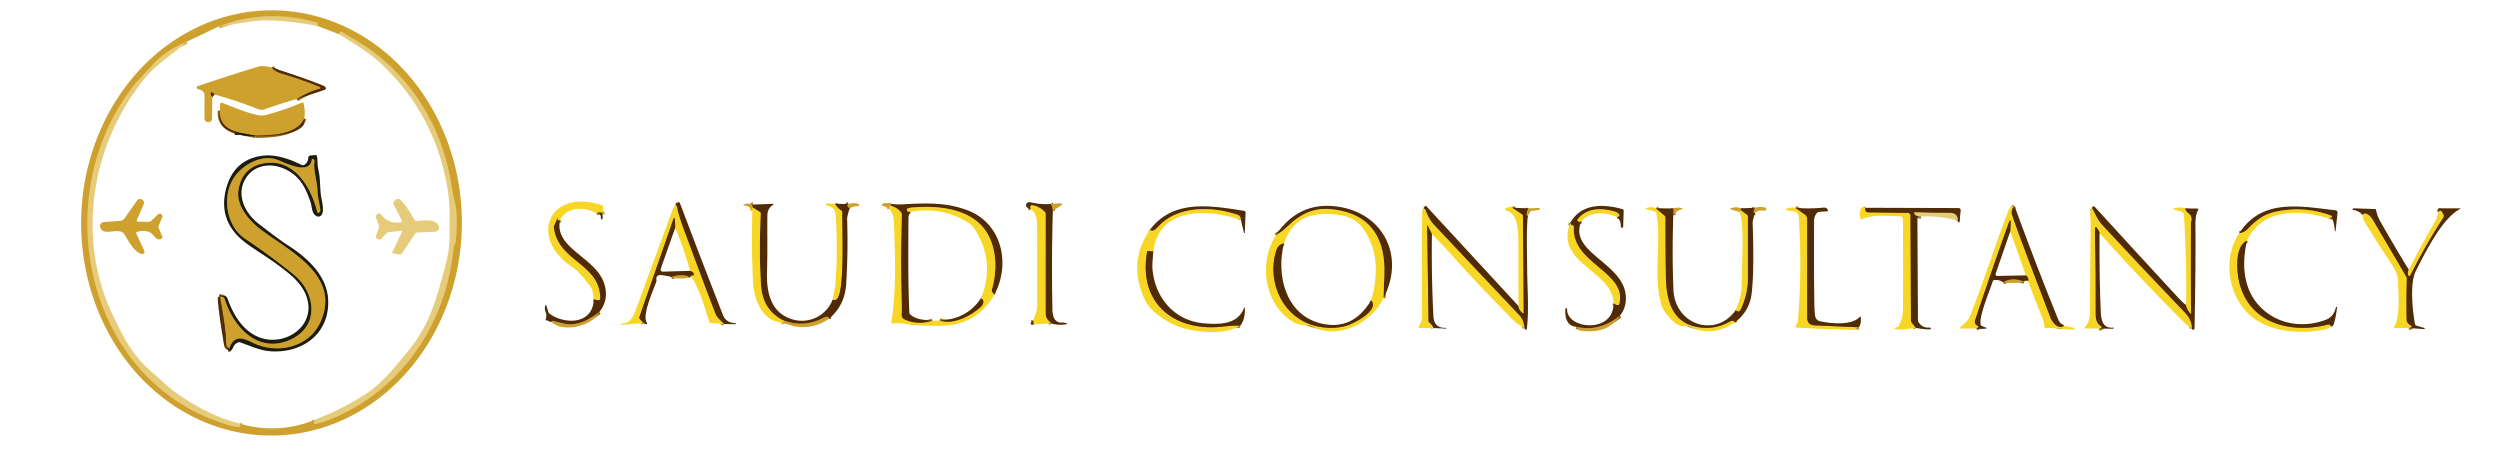 <?xml version="1.0" encoding="UTF-8" standalone="no"?>
<!DOCTYPE svg PUBLIC "-//W3C//DTD SVG 1.1//EN" "http://www.w3.org/Graphics/SVG/1.1/DTD/svg11.dtd">
<svg xmlns="http://www.w3.org/2000/svg" version="1.1" viewBox="0.00 0.00 1116.00 205.00">
<g stroke-width="2.00" fill="none" stroke-linecap="butt">
<path stroke="#a48016" vector-effect="non-scaling-stroke" d="
  M 268.92 95.72
  Q 268.75 94.32 266.27 95.17"
/>
<path stroke="#a48016" vector-effect="non-scaling-stroke" d="
  M 250.02 98.21
  Q 249.57 98.56 249.26 98.44
  Q 248.59 98.18 249.00 97.57
  Q 249.03 97.53 248.96 97.48
  Q 248.93 97.46 248.91 97.42
  Q 248.82 97.28 248.81 97.32
  Q 248.26 99.06 247.42 100.69
  A 1.52 1.51 54.6 0 0 247.27 101.60
  C 249.24 116.95 268.09 117.63 267.95 133.32
  Q 267.95 133.89 267.38 133.96
  Q 266.37 134.08 265.06 133.60"
/>
<path stroke="#90661a" vector-effect="non-scaling-stroke" d="
  M 267.53 139.26
  Q 259.64 145.42 253.33 144.69
  Q 251.93 144.53 246.72 143.24
  Q 246.40 143.16 246.25 143.46
  Q 246.19 143.58 246.19 143.72"
/>
<path stroke="#a48016" vector-effect="non-scaling-stroke" d="
  M 323.29 144.65
  Q 320.09 141.86 319.45 140.27
  Q 316.32 132.43 304.91 101.57
  Q 302.75 95.75 302.15 92.07
  Q 302.09 91.76 301.78 91.73
  Q 301.67 91.72 301.53 91.72"
/>
<path stroke="#a48016" vector-effect="non-scaling-stroke" d="
  M 308.35 123.44
  Q 307.99 122.99 309.17 122.98
  A 0.54 0.54 0.0 0 0 309.71 122.44
  Q 309.71 121.47 308.00 120.91"
/>
<path stroke="#a48016" vector-effect="non-scaling-stroke" d="
  M 301.40 101.70
  L 301.29 97.69
  A 0.31 0.31 0.0 0 0 300.68 97.60
  L 285.46 141.43
  Q 285.27 141.98 285.66 142.42
  L 287.33 144.26"
/>
<path stroke="#90661a" vector-effect="non-scaling-stroke" d="
  M 307.36 123.83
  Q 307.31 123.23 306.43 123.08
  Q 302.89 122.47 299.67 123.65"
/>
<path stroke="#90661a" vector-effect="non-scaling-stroke" d="
  M 469.02 91.05
  Q 469.84 92.03 469.99 94.12"
/>
<path stroke="#a48016" vector-effect="non-scaling-stroke" d="
  M 469.29 144.39
  C 467.68 142.83 466.75 142.02 466.75 139.60
  Q 466.74 117.54 466.76 95.46
  Q 466.76 94.96 466.41 94.60
  Q 464.03 92.16 460.73 91.62
  A 0.62 0.61 10.6 0 0 460.02 92.10
  Q 459.85 92.83 460.16 93.50"
/>
<path stroke="#a48016" vector-effect="non-scaling-stroke" d="
  M 461.50 144.73
  Q 461.14 144.07 461.22 142.98"
/>
<path stroke="#a48016" vector-effect="non-scaling-stroke" d="
  M 372.81 90.96
  Q 373.83 92.77 375.62 93.96
  A 0.92 0.91 17.6 0 1 376.03 94.74
  C 375.86 101.39 377.20 129.29 373.76 133.31
  Q 372.85 134.36 371.73 133.76"
/>
<path stroke="#90661a" vector-effect="non-scaling-stroke" d="
  M 370.09 142.28
  Q 370.18 141.39 368.91 141.43
  Q 368.36 141.45 367.66 141.83
  Q 359.08 146.49 349.62 143.03"
/>
<path stroke="#a48016" vector-effect="non-scaling-stroke" d="
  M 349.62 143.03
  Q 340.48 138.40 339.73 127.53
  Q 338.78 113.64 339.57 95.39
  A 0.93 0.91 -73.0 0 0 339.15 94.58
  L 336.26 92.76"
/>
<path stroke="#90661a" vector-effect="non-scaling-stroke" d="
  M 336.11 91.31
  Q 335.49 91.36 336.26 92.76"
/>
<path stroke="#e3bc2a" vector-effect="non-scaling-stroke" d="
  M 336.26 92.76
  Q 335.43 93.17 335.86 93.48"
/>
<path stroke="#90661a" vector-effect="non-scaling-stroke" d="
  M 379.26 93.02
  Q 378.37 92.57 378.22 91.76
  Q 378.14 91.31 378.75 91.10"
/>
<path stroke="#e3bc2a" vector-effect="non-scaling-stroke" d="
  M 349.62 143.03
  Q 349.84 143.16 349.93 143.29
  Q 350.18 143.63 349.76 143.70
  L 348.69 143.86"
/>
<path stroke="#90661a" vector-effect="non-scaling-stroke" d="
  M 397.84 91.02
  Q 397.60 91.39 397.96 91.98"
/>
<path stroke="#e3bc2a" vector-effect="non-scaling-stroke" d="
  M 397.96 91.98
  Q 397.53 91.93 397.17 92.19
  Q 396.89 92.39 396.93 92.74
  L 396.98 93.32"
/>
<path stroke="#a48016" vector-effect="non-scaling-stroke" d="
  M 419.42 143.07
  C 425.59 145.12 433.29 141.03 437.76 137.06
  C 438.92 136.02 439.74 133.92 437.86 133.22"
/>
<path stroke="#a48016" vector-effect="non-scaling-stroke" d="
  M 443.90 131.51
  Q 442.49 130.28 442.78 129.26
  C 445.18 120.90 445.02 110.92 440.39 103.61
  C 433.69 93.01 418.64 91.53 406.82 92.68
  Q 405.92 92.77 405.30 93.01
  A 0.77 0.77 0.0 0 0 405.52 94.49
  L 406.44 94.56"
/>
<path stroke="#a48016" vector-effect="non-scaling-stroke" d="
  M 416.30 143.21
  Q 409.54 145.34 403.66 142.56
  C 401.83 141.70 402.63 139.45 402.59 138.20
  Q 401.92 117.01 402.56 95.77
  A 1.51 1.50 -62.7 0 0 402.27 94.85
  Q 400.75 92.83 397.96 91.98"
/>
<path stroke="#a48016" vector-effect="non-scaling-stroke" d="
  M 553.93 98.16
  Q 553.79 96.39 552.69 95.99
  C 541.64 92.06 525.73 91.60 517.13 101.11
  Q 514.46 104.06 513.39 102.50"
/>
<path stroke="#a48016" vector-effect="non-scaling-stroke" d="
  M 514.82 112.29
  L 512.60 112.05
  Q 512.13 112.00 512.05 112.46
  C 507.92 136.29 525.26 148.66 547.14 145.64
  Q 550.17 145.22 553.62 145.40"
/>
<path stroke="#a48016" vector-effect="non-scaling-stroke" d="
  M 617.59 133.06
  Q 618.15 120.62 617.88 117.21
  Q 616.14 95.48 593.97 93.36
  C 586.34 92.63 580.22 95.73 574.83 101.02
  Q 572.33 103.47 569.48 105.03"
/>
<path stroke="#a48016" vector-effect="non-scaling-stroke" d="
  M 677.85 136.60
  Q 677.92 138.15 679.67 139.71
  Q 680.08 140.08 680.08 139.53
  L 679.83 96.46
  Q 679.83 95.98 679.43 95.72
  L 675.02 92.73"
/>
<path stroke="#90661a" vector-effect="non-scaling-stroke" d="
  M 682.21 93.01
  Q 680.92 96.18 681.99 96.35"
/>
<path stroke="#a48016" vector-effect="non-scaling-stroke" d="
  M 680.53 146.56
  Q 680.15 142.81 678.23 140.78
  Q 659.17 120.60 640.15 100.38
  C 638.20 98.32 637.25 96.15 636.27 93.61
  Q 636.15 93.29 635.81 93.24
  Q 635.67 93.22 635.51 93.21"
/>
<path stroke="#a48016" vector-effect="non-scaling-stroke" d="
  M 639.21 104.52
  L 637.41 100.95
  Q 637.09 100.32 637.10 101.02
  L 637.69 143.10
  A 1.20 1.16 -71.1 0 0 638.10 143.98
  Q 639.48 145.15 639.94 146.43"
/>
<path stroke="#a48016" vector-effect="non-scaling-stroke" d="
  M 721.84 96.91
  Q 723.71 96.38 722.19 95.11
  Q 721.67 94.68 720.85 94.45
  C 714.59 92.67 708.34 92.86 704.37 97.81
  A 0.73 0.73 0.0 0 0 705.15 98.97
  L 705.92 98.74"
/>
<path stroke="#90661a" vector-effect="non-scaling-stroke" d="
  M 723.13 140.91
  Q 713.95 148.31 703.62 145.87"
/>
<path stroke="#a48016" vector-effect="non-scaling-stroke" d="
  M 720.29 135.37
  Q 722.57 136.89 722.89 135.50
  C 726.25 121.29 701.20 117.51 702.58 101.21
  Q 702.62 100.75 702.16 100.70
  Q 701.24 100.60 700.95 99.54"
/>
<path stroke="#a48016" vector-effect="non-scaling-stroke" d="
  M 899.33 92.13
  Q 897.35 93.59 898.39 96.55
  Q 902.92 109.48 915.30 141.68
  C 916.21 144.05 918.84 147.23 921.40 145.43"
/>
<path stroke="#a48016" vector-effect="non-scaling-stroke" d="
  M 905.29 125.46
  Q 905.81 124.06 904.34 122.94"
/>
<path stroke="#a48016" vector-effect="non-scaling-stroke" d="
  M 897.39 103.25
  L 897.59 98.80
  A 0.30 0.30 0.0 0 0 897.01 98.68
  Q 889.05 120.79 881.70 142.99
  Q 881.18 144.56 882.96 145.54
  Q 883.50 145.83 882.99 146.17
  L 882.23 146.66"
/>
<path stroke="#90661a" vector-effect="non-scaling-stroke" d="
  M 903.56 125.76
  Q 898.24 123.57 894.20 126.01"
/>
<path stroke="#a48016" vector-effect="non-scaling-stroke" d="
  M 975.89 136.18
  Q 976.23 138.18 977.74 139.85
  Q 978.09 140.24 978.08 139.72
  Q 977.91 119.83 978.03 99.94
  C 978.04 98.98 978.58 97.69 978.00 96.46
  C 977.39 95.18 975.74 95.00 975.46 93.04"
/>
<path stroke="#a48016" vector-effect="non-scaling-stroke" d="
  M 978.39 146.66
  Q 978.44 142.86 975.48 139.77
  Q 956.69 120.18 938.25 100.27
  C 936.21 98.08 935.41 95.57 933.92 92.97"
/>
<path stroke="#a48016" vector-effect="non-scaling-stroke" d="
  M 937.23 104.11
  Q 937.23 103.14 935.84 101.52
  Q 935.40 101.01 935.31 101.68
  Q 935.13 102.98 935.19 104.81
  Q 935.61 119.38 935.54 140.57
  Q 935.53 144.25 938.02 145.69
  Q 938.51 145.98 938.05 146.32
  Q 937.71 146.58 936.98 146.66"
/>
<path stroke="#a48016" vector-effect="non-scaling-stroke" d="
  M 1039.89 97.66
  Q 1040.11 97.10 1040.51 97.14
  A 0.43 0.42 -31.5 0 0 1040.71 96.32
  Q 1031.06 92.67 1020.98 93.71
  C 1012.83 94.55 1008.82 96.52 1003.64 102.01
  Q 1001.85 103.91 999.63 104.11"
/>
<path stroke="#a48016" vector-effect="non-scaling-stroke" d="
  M 1003.09 107.45
  C 997.63 109.69 998.43 120.74 999.49 125.49
  C 1003.68 144.18 1022.23 149.20 1039.08 144.91
  Q 1039.59 144.77 1039.94 144.93
  Q 1040.48 145.18 1040.51 145.70"
/>
<path stroke="#a48016" vector-effect="non-scaling-stroke" d="
  M 832.94 92.75
  Q 832.26 93.58 832.93 94.32
  Q 833.35 94.78 833.96 94.79
  L 851.69 95.03
  A 1.17 1.17 0.0 0 1 852.85 96.19
  L 853.06 143.09
  A 1.45 1.40 -65.4 0 0 853.36 143.94
  L 855.28 146.39"
/>
<path stroke="#9c7b40" vector-effect="non-scaling-stroke" d="
  M 873.82 98.44
  C 874.21 96.12 872.49 95.00 870.29 95.02
  Q 862.69 95.08 854.94 94.78
  Q 854.32 94.76 854.57 95.33
  Q 855.17 96.67 857.54 96.64"
/>
<path stroke="#a48016" vector-effect="non-scaling-stroke" d="
  M 739.21 92.99
  L 743.13 96.29
  A 1.05 1.03 -70.4 0 1 743.50 97.09
  Q 743.45 110.27 743.66 123.43
  C 743.84 135.48 747.25 145.98 761.33 146.34
  Q 767.03 146.48 772.20 143.54
  Q 772.84 143.18 773.34 143.19
  Q 774.35 143.21 774.42 143.94"
/>
<path stroke="#a48016" vector-effect="non-scaling-stroke" d="
  M 774.80 138.51
  Q 775.59 139.02 776.15 138.97
  Q 776.64 138.93 777.02 138.13
  Q 780.22 131.46 780.24 123.99
  Q 780.28 110.36 780.24 96.66
  Q 780.23 96.17 779.83 95.88
  L 777.23 93.97"
/>
<path stroke="#90661a" vector-effect="non-scaling-stroke" d="
  M 777.26 93.00
  L 777.23 93.97"
/>
<path stroke="#e3bc2a" vector-effect="non-scaling-stroke" d="
  M 777.23 93.97
  L 776.48 94.61"
/>
<path stroke="#90661a" vector-effect="non-scaling-stroke" d="
  M 783.45 95.03
  Q 782.17 95.32 783.26 92.75"
/>
<path stroke="#90661a" vector-effect="non-scaling-stroke" d="
  M 746.96 96.07
  L 746.95 93.05"
/>
<path stroke="#a48016" vector-effect="non-scaling-stroke" d="
  M 801.52 92.79
  L 805.73 95.78
  A 2.41 2.41 0.0 0 1 806.75 97.75
  L 806.75 141.78
  Q 806.75 145.09 810.06 145.23
  L 829.80 146.10"
/>
<path stroke="#a48016" vector-effect="non-scaling-stroke" d="
  M 1075.27 120.37
  Q 1074.51 122.04 1075.18 122.98
  Q 1075.58 123.54 1075.89 122.92
  Q 1082.62 109.54 1090.73 96.95
  Q 1091.02 96.50 1090.80 96.00
  Q 1089.46 92.93 1088.61 94.66"
/>
<path stroke="#a48016" vector-effect="non-scaling-stroke" d="
  M 1075.22 146.44
  L 1076.26 146.09
  A 0.36 0.36 0.0 0 0 1076.31 145.43
  C 1075.15 144.84 1074.26 143.98 1074.23 142.56
  Q 1074.05 133.57 1074.33 124.45
  A 1.85 1.81 31.3 0 0 1074.09 123.51
  Q 1066.72 110.93 1059.32 98.35
  Q 1058.48 96.91 1057.60 96.21
  Q 1055.66 94.64 1054.65 95.93"
/>
<path stroke="#dab754" vector-effect="non-scaling-stroke" d="
  M 83.33 18.64
  Q 73.79 22.61 68.30 28.80
  C 65.36 32.11 62.00 35.30 59.86 38.02
  C 20.31 88.07 38.18 172.61 103.93 190.25
  Q 108.23 191.41 107.00 189.08"
/>
<path stroke="#dab754" vector-effect="non-scaling-stroke" d="
  M 140.30 187.47
  L 140.29 188.78
  Q 140.29 189.39 140.89 189.26
  Q 144.50 188.46 148.53 186.76
  C 180.12 173.44 199.48 143.59 202.54 109.99
  Q 202.59 109.52 202.90 109.15
  Q 203.33 108.64 203.39 108.07
  Q 204.12 101.62 203.73 94.48
  C 203.55 91.30 202.31 88.09 201.85 84.71
  C 198.45 60.19 186.52 38.21 166.83 23.31
  C 162.65 20.15 157.34 17.23 152.54 14.26
  Q 152.11 13.99 151.75 14.37
  Q 151.43 14.71 151.27 15.22"
/>
<path stroke="#dab754" vector-effect="non-scaling-stroke" d="
  M 141.72 11.58
  L 141.79 10.69
  Q 141.83 10.18 141.34 10.05
  Q 118.62 3.70 97.70 11.80"
/>
<path stroke="#90661a" vector-effect="non-scaling-stroke" d="
  M 121.30 30.12
  Q 122.59 31.91 126.07 32.92
  Q 134.55 35.40 142.75 38.76
  A 0.47 0.46 48.4 0 1 142.70 39.64
  Q 137.37 41.15 132.45 44.25"
/>
<path stroke="#90661a" vector-effect="non-scaling-stroke" d="
  M 95.75 42.21
  Q 95.28 41.44 94.54 41.29
  Q 93.98 41.18 94.06 41.74
  Q 94.18 42.62 94.76 43.33"
/>
<path stroke="#90661a" vector-effect="non-scaling-stroke" d="
  M 135.84 52.91
  C 132.83 60.09 120.82 60.58 113.94 60.54"
/>
<path stroke="#755f1d" vector-effect="non-scaling-stroke" d="
  M 113.94 60.54
  L 106.67 59.19"
/>
<path stroke="#90661a" vector-effect="non-scaling-stroke" d="
  M 106.67 59.19
  Q 97.54 56.89 98.19 49.41"
/>
<path stroke="#372408" vector-effect="non-scaling-stroke" d="
  M 114.01 60.70
  Q 113.97 60.62 113.94 60.54"
/>
<path stroke="#372408" vector-effect="non-scaling-stroke" d="
  M 106.67 59.19
  L 104.77 59.28"
/>
<path stroke="#372408" vector-effect="non-scaling-stroke" d="
  M 101.76 156.07
  L 102.22 155.98
  Q 102.50 155.93 102.52 155.64
  Q 102.53 155.46 102.40 155.38"
/>
<path stroke="#755f1d" vector-effect="non-scaling-stroke" d="
  M 102.40 155.38
  C 104.37 149.88 107.89 150.51 112.43 152.81
  C 123.44 158.39 137.95 155.25 143.12 143.64
  C 152.23 123.16 129.68 112.35 116.91 102.84
  C 111.36 98.71 105.17 91.81 106.50 84.55
  Q 108.28 74.84 117.32 73.01
  C 131.11 70.23 138.91 83.52 141.60 94.63
  A 0.50 0.49 71.3 0 0 142.28 94.97
  Q 143.11 94.62 142.96 93.49
  C 142.57 90.51 141.80 87.85 141.70 84.80
  C 141.57 80.99 139.77 75.58 140.37 72.16
  Q 140.44 71.74 140.32 71.50
  Q 140.16 71.16 139.80 71.02
  Q 139.27 70.79 139.17 71.37
  C 138.05 78.28 127.62 72.78 123.90 71.37
  C 117.09 68.79 108.95 73.21 105.02 78.45
  C 98.84 86.68 100.62 100.71 109.42 106.59
  Q 120.51 114.00 130.89 122.37
  C 141.18 130.68 142.94 146.15 128.88 151.94
  C 114.74 157.77 103.98 145.61 100.31 133.45
  Q 99.96 132.29 98.18 132.52"
/>
<path stroke="#372408" vector-effect="non-scaling-stroke" d="
  M 98.18 132.52
  Q 98.46 132.42 98.74 132.32"
/>
<path stroke="#90661a" vector-effect="non-scaling-stroke" d="
  M 102.40 155.38
  Q 100.85 155.43 100.90 152.71
  Q 100.98 147.54 98.18 132.52"
/>
<path stroke="#a48016" vector-effect="non-scaling-stroke" d="
  M 573.17 108.68
  Q 570.57 109.01 569.62 112.17
  C 565.27 126.64 573.29 142.79 588.49 145.78
  Q 595.18 147.09 601.00 145.43
  C 603.99 144.58 616.03 138.61 612.07 134.05"
/>
</g>
<path fill="#cea12e" d="
  M 120.537 194.428
  A 94.91 84.98 90.4 0 1 36.222 98.927
  A 94.91 84.98 90.4 0 1 121.863 4.612
  A 94.91 84.98 90.4 0 1 206.178 100.113
  A 94.91 84.98 90.4 0 1 120.537 194.428
  Z
  M 97.70 11.80
  L 83.33 18.64
  Q 73.79 22.61 68.30 28.80
  C 65.36 32.11 62.00 35.30 59.86 38.02
  C 20.31 88.07 38.18 172.61 103.93 190.25
  Q 108.23 191.41 107.00 189.08
  C 118.41 192.50 130.02 191.69 140.30 187.47
  L 140.29 188.78
  Q 140.29 189.39 140.89 189.26
  Q 144.50 188.46 148.53 186.76
  C 180.12 173.44 199.48 143.59 202.54 109.99
  Q 202.59 109.52 202.90 109.15
  Q 203.33 108.64 203.39 108.07
  Q 204.12 101.62 203.73 94.48
  C 203.55 91.30 202.31 88.09 201.85 84.71
  C 198.45 60.19 186.52 38.21 166.83 23.31
  C 162.65 20.15 157.34 17.23 152.54 14.26
  Q 152.11 13.99 151.75 14.37
  Q 151.43 14.71 151.27 15.22
  L 141.72 11.58
  L 141.79 10.69
  Q 141.83 10.18 141.34 10.05
  Q 118.62 3.70 97.70 11.80
  Z"
/>
<path fill="#e6cc7a" d="
  M 141.72 11.58
  C 131.93 9.76 120.16 8.32 112.06 9.58
  Q 104.86 10.71 97.70 11.80
  Q 118.62 3.70 141.34 10.05
  Q 141.83 10.18 141.79 10.69
  L 141.72 11.58
  Z"
/>
<path fill="#e6cc7a" d="
  M 140.30 187.47
  Q 153.49 182.36 163.94 175.43
  C 170.90 170.81 177.33 162.68 182.73 156.01
  C 191.83 144.76 194.86 133.51 198.76 118.76
  Q 200.64 111.62 200.63 107.07
  C 200.60 99.81 201.05 92.60 200.02 85.74
  Q 194.86 51.41 169.69 28.01
  C 164.49 23.17 157.52 19.22 151.27 15.22
  Q 151.43 14.71 151.75 14.37
  Q 152.11 13.99 152.54 14.26
  C 157.34 17.23 162.65 20.15 166.83 23.31
  C 186.52 38.21 198.45 60.19 201.85 84.71
  C 202.31 88.09 203.55 91.30 203.73 94.48
  Q 204.12 101.62 203.39 108.07
  Q 203.33 108.64 202.90 109.15
  Q 202.59 109.52 202.54 109.99
  C 199.48 143.59 180.12 173.44 148.53 186.76
  Q 144.50 188.46 140.89 189.26
  Q 140.29 189.39 140.29 188.78
  L 140.30 187.47
  Z"
/>
<path fill="#e6cc7a" d="
  M 83.33 18.64
  C 77.65 23.84 70.02 28.49 65.35 34.10
  C 40.51 63.95 33.50 107.04 51.11 142.28
  C 54.17 148.40 56.52 153.61 61.33 159.53
  C 65.02 164.07 69.79 167.79 74.21 171.81
  C 81.97 178.87 96.34 186.65 107.00 189.08
  Q 108.23 191.41 103.93 190.25
  C 38.18 172.61 20.31 88.07 59.86 38.02
  C 62.00 35.30 65.36 32.11 68.30 28.80
  Q 73.79 22.61 83.33 18.64
  Z"
/>
<path fill="#cea12e" d="
  M 121.30 30.12
  Q 122.59 31.91 126.07 32.92
  Q 134.55 35.40 142.75 38.76
  A 0.47 0.46 48.4 0 1 142.70 39.64
  Q 137.37 41.15 132.45 44.25
  Q 125.23 46.20 118.07 48.83
  C 117.28 49.12 116.21 49.11 115.35 48.76
  Q 105.76 44.92 95.75 42.21
  Q 95.28 41.44 94.54 41.29
  Q 93.98 41.18 94.06 41.74
  Q 94.18 42.62 94.76 43.33
  Q 94.74 48.11 94.66 53.00
  Q 94.64 54.18 93.39 54.50
  A 1.68 1.67 -7.4 0 1 91.29 52.89
  Q 91.25 47.97 91.32 42.99
  Q 91.36 40.29 88.40 39.83
  A 0.71 0.71 0.0 0 1 88.28 38.45
  Q 101.44 33.98 115.28 29.75
  Q 117.28 29.14 121.30 30.12
  Z"
/>
<path fill="#512a06" d="
  M 121.30 30.12
  Q 133.11 34.00 144.19 38.18
  Q 144.99 38.48 145.34 38.97
  A 0.73 0.72 63.0 0 1 144.98 40.08
  L 132.45 44.25
  Q 137.37 41.15 142.70 39.64
  A 0.47 0.46 48.4 0 0 142.75 38.76
  Q 134.55 35.40 126.07 32.92
  Q 122.59 31.91 121.30 30.12
  Z"
/>
<path fill="#512a06" d="
  M 95.75 42.21
  Q 95.08 42.43 94.76 43.33
  Q 94.18 42.62 94.06 41.74
  Q 93.98 41.18 94.54 41.29
  Q 95.28 41.44 95.75 42.21
  Z"
/>
<path fill="#cea12e" d="
  M 135.84 52.91
  C 132.83 60.09 120.82 60.58 113.94 60.54
  L 106.67 59.19
  Q 97.54 56.89 98.19 49.41
  L 98.25 46.70
  Q 98.28 45.56 99.34 45.96
  C 103.28 47.45 114.59 52.40 118.18 51.47
  Q 126.73 49.27 134.85 45.78
  Q 135.37 45.56 135.51 46.11
  Q 136.41 49.62 135.84 52.91
  Z"
/>
<path fill="#512a06" d="
  M 98.19 49.41
  Q 97.54 56.89 106.67 59.19
  L 104.77 59.28
  Q 96.49 57.09 98.19 49.41
  Z"
/>
<path fill="#512a06" d="
  M 135.84 52.91
  C 138.04 60.52 117.69 61.13 114.01 60.70
  Q 113.97 60.62 113.94 60.54
  C 120.82 60.58 132.83 60.09 135.84 52.91
  Z"
/>
<path fill="#1c1d0b" fill-opacity="0.996" d="
  M 104.77 59.28
  L 106.67 59.19
  L 113.94 60.54
  Q 113.97 60.62 114.01 60.70
  Q 109.19 61.13 104.77 59.28
  Z"
/>
<path fill="#1c1d0b" fill-opacity="0.996" d="
  M 101.76 156.07
  L 102.22 155.98
  Q 102.50 155.93 102.52 155.64
  Q 102.53 155.46 102.40 155.38
  C 104.37 149.88 107.89 150.51 112.43 152.81
  C 123.44 158.39 137.95 155.25 143.12 143.64
  C 152.23 123.16 129.68 112.35 116.91 102.84
  C 111.36 98.71 105.17 91.81 106.50 84.55
  Q 108.28 74.84 117.32 73.01
  C 131.11 70.23 138.91 83.52 141.60 94.63
  A 0.50 0.49 71.3 0 0 142.28 94.97
  Q 143.11 94.62 142.96 93.49
  C 142.57 90.51 141.80 87.85 141.70 84.80
  C 141.57 80.99 139.77 75.58 140.37 72.16
  Q 140.44 71.74 140.32 71.50
  Q 140.16 71.16 139.80 71.02
  Q 139.27 70.79 139.17 71.37
  C 138.05 78.28 127.62 72.78 123.90 71.37
  C 117.09 68.79 108.95 73.21 105.02 78.45
  C 98.84 86.68 100.62 100.71 109.42 106.59
  Q 120.51 114.00 130.89 122.37
  C 141.18 130.68 142.94 146.15 128.88 151.94
  C 114.74 157.77 103.98 145.61 100.31 133.45
  Q 99.96 132.29 98.18 132.52
  Q 98.46 132.42 98.74 132.32
  Q 101.00 131.74 101.54 133.24
  C 104.07 140.32 108.06 147.14 114.89 150.23
  C 126.11 155.31 140.97 146.38 137.07 133.05
  C 133.86 122.09 117.87 114.82 109.18 108.01
  Q 96.83 98.33 101.18 83.43
  Q 104.58 71.76 116.01 69.68
  C 122.38 68.51 129.01 70.81 134.79 73.73
  A 1.00 0.99 -47.6 0 0 135.75 73.68
  Q 137.53 72.57 137.64 70.31
  A 0.96 0.95 -1.1 0 1 138.52 69.41
  L 140.72 69.22
  Q 141.42 69.16 141.54 69.86
  C 141.86 71.84 141.62 73.60 142.09 75.54
  C 143.19 80.11 142.63 84.41 143.58 88.99
  C 143.93 90.69 144.77 94.83 143.34 96.19
  Q 142.19 97.27 140.67 96.06
  C 139.14 94.83 139.22 91.95 138.69 90.42
  C 136.42 83.81 134.08 78.79 127.51 75.61
  C 120.95 72.43 113.32 73.46 109.50 79.95
  C 105.40 86.90 109.28 95.10 115.40 99.85
  Q 125.05 107.34 128.19 109.31
  C 137.11 114.93 146.19 123.06 146.51 134.28
  C 146.94 149.54 134.27 158.08 120.03 156.75
  C 115.93 156.37 111.36 154.26 107.21 152.83
  Q 106.76 152.68 106.32 152.85
  Q 104.61 153.51 104.01 155.26
  A 1.47 1.43 -6.6 0 1 103.36 156.06
  Q 102.56 156.53 101.76 156.07
  Z"
/>
<path fill="#cea12e" d="
  M 102.40 155.38
  Q 100.85 155.43 100.90 152.71
  Q 100.98 147.54 98.18 132.52
  Q 99.96 132.29 100.31 133.45
  C 103.98 145.61 114.74 157.77 128.88 151.94
  C 142.94 146.15 141.18 130.68 130.89 122.37
  Q 120.51 114.00 109.42 106.59
  C 100.62 100.71 98.84 86.68 105.02 78.45
  C 108.95 73.21 117.09 68.79 123.90 71.37
  C 127.62 72.78 138.05 78.28 139.17 71.37
  Q 139.27 70.79 139.80 71.02
  Q 140.16 71.16 140.32 71.50
  Q 140.44 71.74 140.37 72.16
  C 139.77 75.58 141.57 80.99 141.70 84.80
  C 141.80 87.85 142.57 90.51 142.96 93.49
  Q 143.11 94.62 142.28 94.97
  A 0.50 0.49 71.3 0 1 141.60 94.63
  C 138.91 83.52 131.11 70.23 117.32 73.01
  Q 108.28 74.84 106.50 84.55
  C 105.17 91.81 111.36 98.71 116.91 102.84
  C 129.68 112.35 152.23 123.16 143.12 143.64
  C 137.95 155.25 123.44 158.39 112.43 152.81
  C 107.89 150.51 104.37 149.88 102.40 155.38
  Z"
/>
<path fill="#e6cc7a" d="
  M 179.35 103.02
  L 173.22 103.66
  A 0.93 0.93 0.0 0 0 172.66 103.94
  L 170.31 106.48
  A 1.43 1.43 0.0 0 1 167.92 105.02
  L 169.15 101.66
  A 1.25 1.23 46.3 0 0 169.16 100.81
  L 167.90 97.09
  A 1.34 1.34 0.0 0 1 170.25 95.86
  Q 173.52 100.27 179.19 99.12
  Q 179.67 99.03 179.45 98.59
  L 175.79 91.38
  A 1.48 1.48 0.0 0 1 175.94 89.81
  Q 177.41 87.93 179.14 89.59
  Q 181.30 91.67 185.10 98.24
  A 0.85 0.83 72.3 0 0 185.89 98.66
  C 189.02 98.45 194.33 97.41 195.86 100.86
  A 1.85 1.85 0.0 0 1 194.25 103.45
  L 186.07 103.81
  A 0.84 0.82 15.2 0 0 185.42 104.17
  L 179.41 113.15
  A 0.96 0.95 -68.4 0 1 178.48 113.56
  L 175.77 113.20
  Q 174.86 113.07 175.26 112.24
  L 179.55 103.29
  Q 179.69 102.99 179.35 103.02
  Z"
/>
<path fill="#cea12e" d="
  M 60.83 104.23
  L 64.43 111.99
  A 1.00 0.99 83.5 0 1 63.33 113.38
  C 59.98 112.70 57.29 107.47 55.61 104.72
  C 53.22 100.83 46.02 106.06 44.72 101.34
  A 1.74 1.74 0.0 0 1 46.27 99.14
  L 53.58 98.59
  A 2.77 2.76 -74.6 0 0 55.63 97.42
  L 61.14 89.56
  A 1.72 1.71 -15.8 0 1 64.12 91.22
  L 61.09 98.22
  A 0.55 0.55 0.0 0 0 61.59 98.99
  L 66.57 99.00
  Q 67.06 99.01 67.41 98.67
  L 70.49 95.73
  A 1.20 1.19 79.9 0 1 72.41 97.07
  L 70.77 100.88
  A 0.86 0.82 -45.6 0 0 70.76 101.55
  L 72.44 105.61
  A 0.73 0.73 0.0 0 1 72.12 106.52
  C 70.88 107.22 69.84 106.77 68.98 105.63
  Q 66.24 102.00 61.15 103.53
  Q 60.59 103.70 60.83 104.23
  Z"
/>
<path fill="#f7d626" d="
  M 268.92 95.72
  Q 268.75 94.32 266.27 95.17
  C 260.79 92.21 253.07 92.15 250.02 98.21
  Q 249.57 98.56 249.26 98.44
  Q 248.59 98.18 249.00 97.57
  Q 249.03 97.53 248.96 97.48
  Q 248.93 97.46 248.91 97.42
  Q 248.82 97.28 248.81 97.32
  Q 248.26 99.06 247.42 100.69
  A 1.52 1.51 54.6 0 0 247.27 101.60
  C 249.24 116.95 268.09 117.63 267.95 133.32
  Q 267.95 133.89 267.38 133.96
  Q 266.37 134.08 265.06 133.60
  C 264.78 131.40 264.71 129.34 263.27 127.46
  Q 258.39 121.10 255.67 119.33
  C 235.64 106.27 245.00 83.67 268.80 91.66
  Q 269.26 91.81 269.22 92.29
  L 268.92 95.72
  Z"
/>
<path fill="#512a06" d="
  M 323.29 144.65
  Q 320.09 141.86 319.45 140.27
  Q 316.32 132.43 304.91 101.57
  Q 302.75 95.75 302.15 92.07
  Q 302.09 91.76 301.78 91.73
  Q 301.67 91.72 301.53 91.72
  Q 301.89 90.60 302.28 90.42
  Q 303.26 89.97 303.56 90.77
  Q 313.04 115.96 322.76 140.71
  Q 324.10 144.13 328.42 144.29
  Q 328.57 144.30 328.52 144.43
  Q 328.48 144.56 328.44 144.69
  Q 328.43 144.72 328.31 144.72
  L 323.29 144.65
  Z"
/>
<path fill="#512a06" d="
  M 469.02 91.05
  Q 469.84 92.03 469.99 94.12
  Q 469.36 115.45 469.78 137.00
  C 469.82 138.99 469.63 142.81 472.63 143.87
  Q 473.07 144.03 473.55 143.99
  Q 474.68 143.89 475.77 144.21
  Q 476.99 144.58 475.74 144.78
  Q 472.40 145.33 469.29 144.39
  C 467.68 142.83 466.75 142.02 466.75 139.60
  Q 466.74 117.54 466.76 95.46
  Q 466.76 94.96 466.41 94.60
  Q 464.03 92.16 460.73 91.62
  A 0.62 0.61 10.6 0 0 460.02 92.10
  Q 459.85 92.83 460.16 93.50
  Q 458.59 92.89 458.25 92.33
  A 1.38 1.38 0.0 0 1 459.73 90.26
  Q 464.82 91.43 469.02 91.05
  Z"
/>
<path fill="#f7d626" d="
  M 372.81 90.96
  Q 373.83 92.77 375.62 93.96
  A 0.92 0.91 17.6 0 1 376.03 94.74
  C 375.86 101.39 377.20 129.29 373.76 133.31
  Q 372.85 134.36 371.73 133.76
  C 371.97 131.37 372.77 128.89 372.93 126.71
  Q 374.07 111.52 373.09 96.32
  Q 372.83 92.20 369.11 91.82
  A 0.50 0.50 0.0 0 1 369.18 90.83
  L 372.81 90.96
  Z"
/>
<path fill="#cea12e" d="
  M 379.26 93.02
  Q 378.37 92.57 378.22 91.76
  Q 378.14 91.31 378.75 91.10
  Q 381.30 90.26 383.22 91.07
  A 0.49 0.49 0.0 0 1 383.03 92.02
  Q 380.90 92.03 379.26 93.02
  Z"
/>
<path fill="#cea12e" d="
  M 397.84 91.02
  Q 397.60 91.39 397.96 91.98
  Q 397.53 91.93 397.17 92.19
  Q 396.89 92.39 396.93 92.74
  L 396.98 93.32
  Q 395.57 92.17 393.90 91.86
  Q 393.17 91.73 393.72 91.23
  Q 394.94 90.12 397.84 91.02
  Z"
/>
<path fill="#cea12e" d="
  M 469.99 94.12
  Q 469.84 92.03 469.02 91.05
  L 473.48 90.73
  A 0.52 0.52 0.0 0 1 473.80 91.68
  L 469.99 94.12
  Z"
/>
<path fill="#cea12e" d="
  M 336.11 91.31
  Q 335.49 91.36 336.26 92.76
  Q 335.43 93.17 335.86 93.48
  Q 334.27 92.06 332.16 91.66
  Q 331.28 91.49 332.12 91.17
  Q 333.86 90.50 336.11 91.31
  Z"
/>
<path fill="#512a06" d="
  M 371.73 133.76
  Q 372.85 134.36 373.76 133.31
  C 377.20 129.29 375.86 101.39 376.03 94.74
  A 0.92 0.91 17.6 0 0 375.62 93.96
  Q 373.83 92.77 372.81 90.96
  L 378.75 91.10
  Q 378.14 91.31 378.22 91.76
  Q 378.37 92.57 379.26 93.02
  Q 378.12 96.68 378.16 97.74
  Q 378.63 112.28 377.74 126.74
  Q 377.15 136.32 370.09 142.28
  Q 370.18 141.39 368.91 141.43
  Q 368.36 141.45 367.66 141.83
  Q 359.08 146.49 349.62 143.03
  Q 340.48 138.40 339.73 127.53
  Q 338.78 113.64 339.57 95.39
  A 0.93 0.91 -73.0 0 0 339.15 94.58
  L 336.26 92.76
  Q 335.49 91.36 336.11 91.31
  L 344.98 91.02
  Q 345.81 90.99 345.11 91.43
  Q 342.57 92.99 342.55 96.24
  C 342.48 104.61 342.66 113.01 342.40 121.36
  C 342.17 128.54 343.27 136.72 349.76 140.78
  C 357.75 145.79 367.97 142.81 371.73 133.76
  Z"
/>
<path fill="#512a06" d="
  M 397.84 91.02
  Q 400.29 91.36 403.00 91.21
  C 413.79 90.59 422.55 90.37 431.75 93.82
  C 447.37 99.66 451.22 117.80 443.90 131.51
  Q 442.49 130.28 442.78 129.26
  C 445.18 120.90 445.02 110.92 440.39 103.61
  C 433.69 93.01 418.64 91.53 406.82 92.68
  Q 405.92 92.77 405.30 93.01
  A 0.77 0.77 0.0 0 0 405.52 94.49
  L 406.44 94.56
  Q 405.54 95.62 405.53 97.50
  C 405.47 111.51 405.30 125.49 405.93 139.50
  Q 405.95 140.03 406.35 140.38
  C 409.26 142.94 412.70 142.67 416.30 143.21
  Q 409.54 145.34 403.66 142.56
  C 401.83 141.70 402.63 139.45 402.59 138.20
  Q 401.92 117.01 402.56 95.77
  A 1.51 1.50 -62.7 0 0 402.27 94.85
  Q 400.75 92.83 397.96 91.98
  Q 397.60 91.39 397.84 91.02
  Z"
/>
<path fill="#f7d626" d="
  M 301.53 91.72
  Q 301.67 91.72 301.78 91.73
  Q 302.09 91.76 302.15 92.07
  Q 302.75 95.75 304.91 101.57
  Q 316.32 132.43 319.45 140.27
  Q 320.09 141.86 323.29 144.65
  L 317.27 144.16
  Q 316.79 144.12 316.64 143.67
  C 314.71 137.84 312.13 128.17 308.35 123.44
  Q 307.99 122.99 309.17 122.98
  A 0.54 0.54 0.0 0 0 309.71 122.44
  Q 309.71 121.47 308.00 120.91
  Q 305.56 111.58 301.40 101.70
  L 301.29 97.69
  A 0.31 0.31 0.0 0 0 300.68 97.60
  L 285.46 141.43
  Q 285.27 141.98 285.66 142.42
  L 287.33 144.26
  L 277.27 145.02
  Q 277.05 145.04 277.01 144.82
  Q 276.98 144.66 277.04 144.55
  Q 277.05 144.52 277.09 144.52
  C 280.82 144.52 282.48 142.01 283.64 138.85
  Q 292.05 115.89 300.50 92.96
  Q 300.82 92.09 301.53 91.72
  Z"
/>
<path fill="#f7d626" d="
  M 469.29 144.39
  L 461.50 144.73
  Q 461.14 144.07 461.22 142.98
  Q 462.98 139.08 462.99 136.50
  Q 463.05 118.49 462.95 100.51
  Q 462.92 95.09 460.16 93.50
  Q 459.85 92.83 460.02 92.10
  A 0.62 0.61 10.6 0 1 460.73 91.62
  Q 464.03 92.16 466.41 94.60
  Q 466.76 94.96 466.76 95.46
  Q 466.74 117.54 466.75 139.60
  C 466.75 142.02 467.68 142.83 469.29 144.39
  Z"
/>
<path fill="#f7d626" d="
  M 397.96 91.98
  Q 400.75 92.83 402.27 94.85
  A 1.51 1.50 -62.7 0 1 402.56 95.77
  Q 401.92 117.01 402.59 138.20
  C 402.63 139.45 401.83 141.70 403.66 142.56
  Q 409.54 145.34 416.30 143.21
  L 419.42 143.07
  C 425.59 145.12 433.29 141.03 437.76 137.06
  C 438.92 136.02 439.74 133.92 437.86 133.22
  Q 444.57 116.72 434.82 101.88
  Q 433.93 100.52 432.42 99.56
  Q 420.67 92.04 406.44 94.56
  L 405.52 94.49
  A 0.77 0.77 0.0 0 1 405.30 93.01
  Q 405.92 92.77 406.82 92.68
  C 418.64 91.53 433.69 93.01 440.39 103.61
  C 445.02 110.92 445.18 120.90 442.78 129.26
  Q 442.49 130.28 443.90 131.51
  Q 438.21 141.54 427.67 144.48
  C 422.19 146.01 415.44 145.34 409.31 145.23
  C 405.99 145.17 402.29 143.79 398.31 144.41
  Q 397.83 144.48 397.90 144.00
  C 400.33 128.80 399.49 111.53 399.02 98.50
  Q 398.92 95.65 396.98 93.32
  L 396.93 92.74
  Q 396.89 92.39 397.17 92.19
  Q 397.53 91.93 397.96 91.98
  Z"
/>
<path fill="#512a06" d="
  M 553.93 98.16
  Q 553.79 96.39 552.69 95.99
  C 541.64 92.06 525.73 91.60 517.13 101.11
  Q 514.46 104.06 513.39 102.50
  C 523.91 88.60 541.00 91.91 555.33 94.11
  A 0.82 0.81 5.5 0 1 556.03 94.95
  L 555.67 103.94
  Q 555.66 104.05 555.55 104.02
  Q 555.43 103.98 555.31 103.94
  Q 555.29 103.93 555.27 103.84
  L 553.93 98.16
  Z"
/>
<path fill="#512a06" d="
  M 617.59 133.06
  Q 618.15 120.62 617.88 117.21
  Q 616.14 95.48 593.97 93.36
  C 586.34 92.63 580.22 95.73 574.83 101.02
  Q 572.33 103.47 569.48 105.03
  Q 579.52 90.04 596.44 92.13
  C 617.46 94.72 627.45 114.36 617.59 133.06
  Z"
/>
<path fill="#512a06" d="
  M 677.85 136.60
  Q 677.92 138.15 679.67 139.71
  Q 680.08 140.08 680.08 139.53
  L 679.83 96.46
  Q 679.83 95.98 679.43 95.72
  L 675.02 92.73
  L 682.21 93.01
  Q 680.92 96.18 681.99 96.35
  C 681.33 104.15 681.67 112.46 681.73 120.57
  C 681.80 128.90 682.60 138.59 681.57 146.76
  Q 681.51 147.24 681.04 147.14
  Q 680.64 147.05 680.53 146.56
  Q 680.15 142.81 678.23 140.78
  Q 659.17 120.60 640.15 100.38
  C 638.20 98.32 637.25 96.15 636.27 93.61
  Q 636.15 93.29 635.81 93.24
  Q 635.67 93.22 635.51 93.21
  L 636.05 92.15
  A 0.43 0.43 0.0 0 1 636.74 92.06
  L 677.85 136.60
  Z"
/>
<path fill="#512a06" d="
  M 721.84 96.91
  Q 723.71 96.38 722.19 95.11
  Q 721.67 94.68 720.85 94.45
  C 714.59 92.67 708.34 92.86 704.37 97.81
  A 0.73 0.73 0.0 0 0 705.15 98.97
  L 705.92 98.74
  C 699.90 112.69 724.71 117.25 725.76 132.10
  Q 726.12 137.23 723.13 140.91
  Q 713.95 148.31 703.62 145.87
  Q 698.37 145.39 698.77 137.87
  Q 698.78 137.63 699.09 137.59
  A 0.40 0.39 -3.6 0 1 699.55 137.99
  C 699.22 146.96 720.35 149.18 720.29 135.37
  Q 722.57 136.89 722.89 135.50
  C 726.25 121.29 701.20 117.51 702.58 101.21
  Q 702.62 100.75 702.16 100.70
  Q 701.24 100.60 700.95 99.54
  C 705.68 90.76 715.87 90.94 724.27 93.37
  Q 724.83 93.54 724.81 94.12
  L 724.59 101.17
  A 0.52 0.52 0.0 0 1 723.55 101.16
  Q 723.51 98.15 721.84 96.91
  Z"
/>
<path fill="#f7d626" d="
  M 899.33 92.13
  Q 897.35 93.59 898.39 96.55
  Q 902.92 109.48 915.30 141.68
  C 916.21 144.05 918.84 147.23 921.40 145.43
  L 925.75 146.34
  A 0.43 0.42 -36.9 0 1 925.63 147.18
  L 914.13 146.33
  Q 913.87 146.31 913.65 146.45
  Q 913.31 146.65 912.94 146.32
  Q 912.55 145.98 912.53 145.47
  Q 912.44 143.88 911.86 142.42
  Q 908.52 133.97 905.29 125.46
  Q 905.81 124.06 904.34 122.94
  L 897.39 103.25
  L 897.59 98.80
  A 0.30 0.30 0.0 0 0 897.01 98.68
  Q 889.05 120.79 881.70 142.99
  Q 881.18 144.56 882.96 145.54
  Q 883.50 145.83 882.99 146.17
  L 882.23 146.66
  L 875.26 146.66
  Q 874.44 146.66 875.03 146.08
  C 876.70 144.45 878.48 143.42 879.37 141.18
  C 885.75 125.12 891.51 106.97 896.55 94.03
  Q 897.32 92.07 899.33 92.13
  Z"
/>
<path fill="#512a06" d="
  M 975.89 136.18
  Q 976.23 138.18 977.74 139.85
  Q 978.09 140.24 978.08 139.72
  Q 977.91 119.83 978.03 99.94
  C 978.04 98.98 978.58 97.69 978.00 96.46
  C 977.39 95.18 975.74 95.00 975.46 93.04
  L 980.95 93.11
  Q 981.52 93.12 981.26 93.62
  Q 980.00 96.09 980.04 99.50
  Q 980.24 115.34 979.65 146.52
  Q 979.64 147.03 979.15 147.17
  Q 978.60 147.33 978.39 146.66
  Q 978.44 142.86 975.48 139.77
  Q 956.69 120.18 938.25 100.27
  C 936.21 98.08 935.41 95.57 933.92 92.97
  Q 933.67 92.63 934.27 92.22
  Q 934.71 91.92 935.07 92.31
  Q 953.64 112.67 972.36 132.90
  Q 974.47 135.18 975.89 136.18
  Z"
/>
<path fill="#512a06" d="
  M 1039.89 97.66
  Q 1040.11 97.10 1040.51 97.14
  A 0.43 0.42 -31.5 0 0 1040.71 96.32
  Q 1031.06 92.67 1020.98 93.71
  C 1012.83 94.55 1008.82 96.52 1003.64 102.01
  Q 1001.85 103.91 999.63 104.11
  C 1009.71 88.29 1027.28 92.17 1042.40 93.85
  Q 1043.57 93.98 1043.45 95.16
  L 1042.60 103.18
  Q 1042.59 103.28 1042.58 103.28
  Q 1042.45 103.23 1042.31 103.19
  Q 1042.28 103.18 1042.27 103.06
  Q 1042.12 100.58 1041.34 98.22
  Q 1041.17 97.68 1040.87 97.54
  Q 1040.44 97.34 1039.89 97.66
  Z"
/>
<path fill="#f7d626" d="
  M 675.02 92.73
  L 679.43 95.72
  Q 679.83 95.98 679.83 96.46
  L 680.08 139.53
  Q 680.08 140.08 679.67 139.71
  Q 677.92 138.15 677.85 136.60
  Q 677.84 122.12 677.80 108.52
  C 677.79 104.19 677.87 95.27 672.40 94.04
  A 0.59 0.59 0.0 0 1 672.28 92.93
  Q 674.71 91.77 675.02 92.73
  Z"
/>
<path fill="#f7d626" d="
  M 832.94 92.75
  Q 832.26 93.58 832.93 94.32
  Q 833.35 94.78 833.96 94.79
  L 851.69 95.03
  A 1.17 1.17 0.0 0 1 852.85 96.19
  L 853.06 143.09
  A 1.45 1.40 -65.4 0 0 853.36 143.94
  L 855.28 146.39
  C 852.71 146.57 848.57 147.57 846.08 146.88
  Q 845.13 146.62 846.06 146.28
  L 847.08 145.90
  A 0.80 0.76 3.6 0 0 847.50 145.55
  Q 849.48 142.17 849.50 138.07
  Q 849.58 118.28 849.46 97.84
  A 1.32 1.32 0.0 0 0 848.16 96.52
  C 842.74 96.47 836.17 95.58 831.20 97.88
  Q 830.61 98.15 830.49 97.51
  Q 829.47 91.64 832.94 92.75
  Z"
/>
<path fill="#f7d626" d="
  M 739.21 92.99
  L 743.13 96.29
  A 1.05 1.03 -70.4 0 1 743.50 97.09
  Q 743.45 110.27 743.66 123.43
  C 743.84 135.48 747.25 145.98 761.33 146.34
  Q 767.03 146.48 772.20 143.54
  Q 772.84 143.18 773.34 143.19
  Q 774.35 143.21 774.42 143.94
  Q 764.05 150.93 753.72 145.55
  Q 753.28 145.32 752.81 145.46
  C 748.65 146.73 744.52 141.19 742.66 138.32
  Q 741.44 136.45 740.56 131.14
  C 738.61 119.41 741.60 106.77 739.37 95.15
  Q 739.25 94.53 738.64 94.38
  L 734.74 93.38
  A 0.25 0.25 0.0 0 1 734.72 92.90
  Q 737.18 92.05 739.21 92.99
  Z"
/>
<path fill="#cea12e" d="
  M 777.26 93.00
  L 777.23 93.97
  L 776.48 94.61
  L 772.74 93.55
  Q 771.86 93.30 772.71 92.96
  Q 774.94 92.07 777.26 93.00
  Z"
/>
<path fill="#cea12e" d="
  M 783.45 95.03
  Q 782.17 95.32 783.26 92.75
  Q 785.96 92.02 787.98 92.69
  A 0.71 0.71 0.0 0 1 787.63 94.06
  Q 785.02 93.61 783.45 95.03
  Z"
/>
<path fill="#512a06" d="
  M 832.94 92.75
  L 874.30 92.88
  A 0.96 0.95 -87.3 0 1 875.25 93.93
  L 874.73 99.06
  Q 874.68 99.50 874.32 99.24
  Q 873.95 98.97 873.82 98.44
  C 874.21 96.12 872.49 95.00 870.29 95.02
  Q 862.69 95.08 854.94 94.78
  Q 854.32 94.76 854.57 95.33
  Q 855.17 96.67 857.54 96.64
  L 856.61 96.75
  Q 855.92 96.84 855.93 97.53
  L 856.17 143.21
  A 0.75 0.74 29.5 0 0 856.28 143.60
  Q 858.08 146.59 861.47 146.22
  Q 861.89 146.18 861.90 146.60
  Q 861.91 147.06 861.49 147.06
  Q 859.00 147.06 855.28 146.39
  L 853.36 143.94
  A 1.45 1.40 -65.4 0 1 853.06 143.09
  L 852.85 96.19
  A 1.17 1.17 0.0 0 0 851.69 95.03
  L 833.96 94.79
  Q 833.35 94.78 832.93 94.32
  Q 832.26 93.58 832.94 92.75
  Z"
/>
<path fill="#512a06" d="
  M 899.33 92.13
  Q 908.75 117.88 918.88 142.87
  C 919.36 144.04 920.43 144.80 921.40 145.43
  C 918.84 147.23 916.21 144.05 915.30 141.68
  Q 902.92 109.48 898.39 96.55
  Q 897.35 93.59 899.33 92.13
  Z"
/>
<path fill="#f7d626" d="
  M 975.46 93.04
  C 975.74 95.00 977.39 95.18 978.00 96.46
  C 978.58 97.69 978.04 98.98 978.03 99.94
  Q 977.91 119.83 978.08 139.72
  Q 978.09 140.24 977.74 139.85
  Q 976.23 138.18 975.89 136.18
  Q 976.15 116.19 974.92 96.12
  A 1.90 1.89 -84.3 0 0 973.51 94.39
  L 970.48 93.57
  Q 969.68 93.35 970.46 93.07
  Q 973.01 92.14 975.46 93.04
  Z"
/>
<path fill="#f7d626" d="
  M 336.26 92.76
  L 339.15 94.58
  A 0.93 0.91 -73.0 0 1 339.57 95.39
  Q 338.78 113.64 339.73 127.53
  Q 340.48 138.40 349.62 143.03
  Q 349.84 143.16 349.93 143.29
  Q 350.18 143.63 349.76 143.70
  L 348.69 143.86
  C 340.21 143.49 336.50 133.18 336.15 125.95
  Q 335.38 109.77 335.86 93.48
  Q 335.43 93.17 336.26 92.76
  Z"
/>
<path fill="#cea12e" d="
  M 681.99 96.35
  Q 680.92 96.18 682.21 93.01
  L 686.93 92.81
  A 0.46 0.46 0.0 0 1 687.02 93.72
  L 683.61 94.19
  A 0.52 0.51 12.6 0 0 683.24 94.42
  L 681.99 96.35
  Z"
/>
<path fill="#cea12e" d="
  M 746.96 96.07
  L 746.95 93.05
  Q 749.19 92.33 750.84 92.94
  Q 751.60 93.22 750.81 93.40
  Q 748.59 93.92 746.96 96.07
  Z"
/>
<path fill="#512a06" d="
  M 783.26 92.75
  Q 782.17 95.32 783.45 95.03
  Q 782.36 98.45 782.39 99.49
  Q 783.14 121.44 781.92 131.17
  Q 780.95 138.96 774.42 143.94
  Q 774.35 143.21 773.34 143.19
  Q 772.84 143.18 772.20 143.54
  Q 767.03 146.48 761.33 146.34
  C 747.25 145.98 743.84 135.48 743.66 123.43
  Q 743.45 110.27 743.50 97.09
  A 1.05 1.03 -70.4 0 0 743.13 96.29
  L 739.21 92.99
  L 746.95 93.05
  L 746.96 96.07
  Q 746.36 114.03 747.04 129.48
  C 747.71 144.78 765.67 151.22 774.80 138.51
  Q 775.59 139.02 776.15 138.97
  Q 776.64 138.93 777.02 138.13
  Q 780.22 131.46 780.24 123.99
  Q 780.28 110.36 780.24 96.66
  Q 780.23 96.17 779.83 95.88
  L 777.23 93.97
  L 777.26 93.00
  L 783.26 92.75
  Z"
/>
<path fill="#f7d626" d="
  M 801.52 92.79
  L 805.73 95.78
  A 2.41 2.41 0.0 0 1 806.75 97.75
  L 806.75 141.78
  Q 806.75 145.09 810.06 145.23
  L 829.80 146.10
  Q 828.05 147.29 824.99 147.21
  Q 813.53 146.90 801.96 146.21
  A 0.44 0.44 0.0 0 1 801.59 145.57
  L 802.34 144.07
  Q 802.54 143.68 802.58 143.25
  Q 804.57 119.91 802.93 96.53
  A 2.33 2.32 2.3 0 0 800.96 94.40
  L 797.42 93.86
  A 0.33 0.33 0.0 0 1 797.33 93.24
  Q 799.18 92.41 801.52 92.79
  Z"
/>
<path fill="#512a06" d="
  M 801.52 92.79
  Q 808.17 93.30 813.74 92.70
  Q 815.34 92.52 815.89 93.57
  Q 816.25 94.25 815.48 94.31
  L 812.02 94.59
  Q 811.56 94.62 811.24 94.94
  Q 809.84 96.31 809.82 98.68
  Q 809.66 117.31 809.94 135.94
  Q 809.98 138.81 810.28 141.04
  A 2.80 2.79 -87.6 0 0 812.45 143.40
  C 817.03 144.40 826.41 145.46 830.12 141.53
  Q 830.59 141.03 830.66 141.71
  Q 830.95 144.43 829.80 146.10
  L 810.06 145.23
  Q 806.75 145.09 806.75 141.78
  L 806.75 97.75
  A 2.41 2.41 0.0 0 0 805.73 95.78
  L 801.52 92.79
  Z"
/>
<path fill="#512a06" d="
  M 1075.27 120.37
  Q 1074.51 122.04 1075.18 122.98
  Q 1075.58 123.54 1075.89 122.92
  Q 1082.62 109.54 1090.73 96.95
  Q 1091.02 96.50 1090.80 96.00
  Q 1089.46 92.93 1088.61 94.66
  L 1088.35 93.68
  Q 1088.17 93.00 1088.87 93.00
  L 1097.99 93.00
  Q 1098.68 93.00 1098.07 93.33
  C 1089.92 97.75 1082.61 112.76 1078.44 120.94
  C 1075.70 126.31 1076.89 138.35 1078.06 144.71
  A 0.82 0.82 0.0 0 0 1078.64 145.35
  L 1082.19 146.38
  Q 1082.52 146.47 1082.36 146.77
  Q 1082.27 146.96 1081.93 146.93
  Q 1078.63 146.63 1075.22 146.44
  L 1076.26 146.09
  A 0.36 0.36 0.0 0 0 1076.31 145.43
  C 1075.15 144.84 1074.26 143.98 1074.23 142.56
  Q 1074.05 133.57 1074.33 124.45
  A 1.85 1.81 31.3 0 0 1074.09 123.51
  Q 1066.72 110.93 1059.32 98.35
  Q 1058.48 96.91 1057.60 96.21
  Q 1055.66 94.64 1054.65 95.93
  Q 1053.38 94.31 1050.38 93.67
  Q 1049.96 93.58 1050.25 93.26
  Q 1050.35 93.15 1050.44 93.07
  Q 1050.55 92.98 1050.69 92.99
  L 1060.24 93.32
  Q 1060.60 93.33 1060.66 93.69
  Q 1061.14 96.34 1062.69 99.06
  Q 1070.02 111.91 1075.27 120.37
  Z"
/>
<path fill="#f7d626" d="
  M 617.59 133.06
  C 612.25 144.24 597.15 152.21 585.19 145.46
  Q 584.75 145.21 584.25 145.23
  Q 579.62 145.42 576.48 143.28
  C 564.18 134.92 561.87 117.33 569.48 105.03
  Q 572.33 103.47 574.83 101.02
  C 580.22 95.73 586.34 92.63 593.97 93.36
  Q 616.14 95.48 617.88 117.21
  Q 618.15 120.62 617.59 133.06
  Z
  M 573.17 108.68
  Q 570.57 109.01 569.62 112.17
  C 565.27 126.64 573.29 142.79 588.49 145.78
  Q 595.18 147.09 601.00 145.43
  C 603.99 144.58 616.03 138.61 612.07 134.05
  C 614.48 126.30 615.19 116.45 612.11 108.79
  C 609.68 102.76 606.37 97.65 599.50 96.28
  C 587.79 93.94 577.29 96.04 573.17 108.68
  Z"
/>
<path fill="#f7d626" d="
  M 635.51 93.21
  Q 635.67 93.22 635.81 93.24
  Q 636.15 93.29 636.27 93.61
  C 637.25 96.15 638.20 98.32 640.15 100.38
  Q 659.17 120.60 678.23 140.78
  Q 680.15 142.81 680.53 146.56
  C 678.51 145.26 676.60 144.06 674.91 142.33
  Q 658.08 125.14 651.77 117.98
  Q 644.40 109.63 639.21 104.52
  L 637.41 100.95
  Q 637.09 100.32 637.10 101.02
  L 637.69 143.10
  A 1.20 1.16 -71.1 0 0 638.10 143.98
  Q 639.48 145.15 639.94 146.43
  L 633.52 146.47
  Q 632.97 146.48 633.23 145.98
  C 633.96 144.59 634.74 143.46 634.74 141.80
  Q 634.76 117.96 634.83 94.12
  Q 634.83 93.71 635.15 93.47
  L 635.51 93.21
  Z"
/>
<path fill="#f7d626" d="
  M 933.92 92.97
  C 935.41 95.57 936.21 98.08 938.25 100.27
  Q 956.69 120.18 975.48 139.77
  Q 978.44 142.86 978.39 146.66
  Q 976.56 145.56 975.00 144.00
  Q 954.98 123.93 937.23 104.11
  Q 937.23 103.14 935.84 101.52
  Q 935.40 101.01 935.31 101.68
  Q 935.13 102.98 935.19 104.81
  Q 935.61 119.38 935.54 140.57
  Q 935.53 144.25 938.02 145.69
  Q 938.51 145.98 938.05 146.32
  Q 937.71 146.58 936.98 146.66
  L 930.77 146.67
  Q 930.13 146.67 930.56 146.21
  Q 932.91 143.67 932.93 139.69
  Q 933.05 119.07 933.27 98.47
  C 933.29 96.63 932.30 94.98 933.92 92.97
  Z"
/>
<path fill="#f7d626" d="
  M 553.93 98.16
  C 539.68 93.21 517.34 92.04 514.82 112.29
  L 512.60 112.05
  Q 512.13 112.00 512.05 112.46
  C 507.92 136.29 525.26 148.66 547.14 145.64
  Q 550.17 145.22 553.62 145.40
  C 546.03 150.22 529.68 148.36 522.18 144.00
  C 516.38 140.63 512.62 138.06 510.10 131.70
  Q 503.90 116.04 513.39 102.50
  Q 514.46 104.06 517.13 101.11
  C 525.73 91.60 541.64 92.06 552.69 95.99
  Q 553.79 96.39 553.93 98.16
  Z"
/>
<path fill="#f7d626" d="
  M 721.84 96.91
  C 716.49 94.55 710.16 94.25 705.92 98.74
  L 705.15 98.97
  A 0.73 0.73 0.0 0 1 704.37 97.81
  C 708.34 92.86 714.59 92.67 720.85 94.45
  Q 721.67 94.68 722.19 95.11
  Q 723.71 96.38 721.84 96.91
  Z"
/>
<path fill="#f7d626" d="
  M 1039.89 97.66
  C 1026.92 93.39 1009.74 92.76 1003.09 107.45
  C 997.63 109.69 998.43 120.74 999.49 125.49
  C 1003.68 144.18 1022.23 149.20 1039.08 144.91
  Q 1039.59 144.77 1039.94 144.93
  Q 1040.48 145.18 1040.51 145.70
  Q 1039.26 146.76 1037.78 147.07
  C 1026.14 149.49 1011.33 148.16 1002.89 139.27
  C 994.30 130.22 992.48 114.49 999.63 104.11
  Q 1001.85 103.91 1003.64 102.01
  C 1008.82 96.52 1012.83 94.55 1020.98 93.71
  Q 1031.06 92.67 1040.71 96.32
  A 0.43 0.42 -31.5 0 1 1040.51 97.14
  Q 1040.11 97.10 1039.89 97.66
  Z"
/>
<path fill="#f7d626" d="
  M 777.23 93.97
  L 779.83 95.88
  Q 780.23 96.17 780.24 96.66
  Q 780.28 110.36 780.24 123.99
  Q 780.22 131.46 777.02 138.13
  Q 776.64 138.93 776.15 138.97
  Q 775.59 139.02 774.80 138.51
  Q 777.41 132.27 777.45 127.69
  C 777.54 115.92 778.81 99.23 776.48 94.61
  L 777.23 93.97
  Z"
/>
<path fill="#f7d626" d="
  M 1075.27 120.37
  Q 1081.02 109.22 1087.13 98.58
  C 1087.82 97.37 1088.10 96.02 1088.61 94.66
  Q 1089.46 92.93 1090.80 96.00
  Q 1091.02 96.50 1090.73 96.95
  Q 1082.62 109.54 1075.89 122.92
  Q 1075.58 123.54 1075.18 122.98
  Q 1074.51 122.04 1075.27 120.37
  Z"
/>
<path fill="#512a06" d="
  M 268.92 95.72
  Q 269.27 97.45 268.75 97.87
  Q 268.24 98.28 268.26 97.62
  Q 268.32 94.81 266.27 95.17
  Q 268.75 94.32 268.92 95.72
  Z"
/>
<path fill="#e6cc7a" d="
  M 873.82 98.44
  Q 865.66 96.26 857.54 96.64
  Q 855.17 96.67 854.57 95.33
  Q 854.32 94.76 854.94 94.78
  Q 862.69 95.08 870.29 95.02
  C 872.49 95.00 874.21 96.12 873.82 98.44
  Z"
/>
<path fill="#f7d626" d="
  M 1075.22 146.44
  L 1068.85 146.48
  Q 1068.42 146.49 1068.65 146.13
  C 1071.72 141.36 1070.54 130.70 1070.45 125.06
  Q 1070.40 122.02 1067.14 117.17
  Q 1061.23 108.36 1055.72 99.29
  Q 1054.82 97.82 1054.65 95.93
  Q 1055.66 94.64 1057.60 96.21
  Q 1058.48 96.91 1059.32 98.35
  Q 1066.72 110.93 1074.09 123.51
  A 1.85 1.81 31.3 0 1 1074.33 124.45
  Q 1074.05 133.57 1074.23 142.56
  C 1074.26 143.98 1075.15 144.84 1076.31 145.43
  A 0.36 0.36 0.0 0 1 1076.26 146.09
  L 1075.22 146.44
  Z"
/>
<path fill="#512a06" d="
  M 250.02 98.21
  C 247.17 111.00 266.21 114.82 269.81 126.87
  Q 271.90 133.85 267.53 139.26
  Q 259.64 145.42 253.33 144.69
  Q 251.93 144.53 246.72 143.24
  Q 246.40 143.16 246.25 143.46
  Q 246.19 143.58 246.19 143.72
  L 243.96 143.00
  Q 243.42 142.83 243.63 142.30
  C 244.58 139.87 242.72 138.95 243.35 136.61
  Q 243.65 135.51 243.97 136.60
  L 244.78 139.27
  Q 244.93 139.76 245.35 140.07
  C 252.31 145.03 264.71 144.84 265.06 133.60
  Q 266.37 134.08 267.38 133.96
  Q 267.95 133.89 267.95 133.32
  C 268.09 117.63 249.24 116.95 247.27 101.60
  A 1.52 1.51 54.6 0 1 247.42 100.69
  Q 248.26 99.06 248.81 97.32
  Q 248.82 97.28 248.91 97.42
  Q 248.93 97.46 248.96 97.48
  Q 249.03 97.53 249.00 97.57
  Q 248.59 98.18 249.26 98.44
  Q 249.57 98.56 250.02 98.21
  Z"
/>
<path fill="#512a06" d="
  M 301.40 101.70
  L 294.94 120.04
  A 0.92 0.91 -81.2 0 0 295.83 121.26
  L 308.00 120.91
  Q 309.71 121.47 309.71 122.44
  A 0.54 0.54 0.0 0 1 309.17 122.98
  Q 307.99 122.99 308.35 123.44
  Q 307.30 123.51 307.36 123.83
  Q 307.31 123.23 306.43 123.08
  Q 302.89 122.47 299.67 123.65
  Q 297.91 123.15 295.52 122.84
  C 293.83 122.61 292.78 123.16 293.02 124.96
  Q 293.09 125.46 292.92 125.93
  C 291.25 130.44 286.51 140.98 288.80 144.13
  Q 289.12 144.58 288.58 144.66
  Q 287.92 144.76 287.33 144.26
  L 285.66 142.42
  Q 285.27 141.98 285.46 141.43
  L 300.68 97.60
  A 0.31 0.31 0.0 0 1 301.29 97.69
  L 301.40 101.70
  Z"
/>
<path fill="#512a06" d="
  M 897.39 103.25
  L 890.86 122.18
  A 0.76 0.76 0.0 0 0 891.59 123.18
  L 904.34 122.94
  Q 905.81 124.06 905.29 125.46
  Q 904.03 124.92 903.56 125.76
  Q 898.24 123.57 894.20 126.01
  Q 892.58 124.81 890.25 125.03
  Q 889.73 125.08 889.57 125.57
  C 888.19 129.82 883.45 140.93 884.12 144.79
  Q 884.20 145.30 884.67 145.49
  L 886.52 146.26
  Q 887.23 146.56 886.47 146.67
  Q 884.42 146.97 882.23 146.66
  L 882.99 146.17
  Q 883.50 145.83 882.96 145.54
  Q 881.18 144.56 881.70 142.99
  Q 889.05 120.79 897.01 98.68
  A 0.30 0.30 0.0 0 1 897.59 98.80
  L 897.39 103.25
  Z"
/>
<path fill="#f7d626" d="
  M 700.95 99.54
  Q 701.24 100.60 702.16 100.70
  Q 702.62 100.75 702.58 101.21
  C 701.20 117.51 726.25 121.29 722.89 135.50
  Q 722.57 136.89 720.29 135.37
  C 720.01 120.71 693.82 117.69 700.95 99.54
  Z"
/>
<path fill="#512a06" d="
  M 639.21 104.52
  Q 638.95 123.37 639.88 141.18
  Q 640.16 146.56 645.47 146.35
  Q 645.52 146.35 645.55 146.38
  Q 645.68 146.50 645.70 146.60
  Q 645.72 146.72 645.60 146.71
  L 639.94 146.43
  Q 639.48 145.15 638.10 143.98
  A 1.20 1.16 -71.1 0 1 637.69 143.10
  L 637.10 101.02
  Q 637.09 100.32 637.41 100.95
  L 639.21 104.52
  Z"
/>
<path fill="#512a06" d="
  M 937.23 104.11
  Q 937.11 124.00 937.76 138.75
  C 937.93 142.42 938.34 146.72 943.37 146.24
  Q 943.59 146.22 943.52 146.43
  Q 943.48 146.55 943.44 146.67
  Q 943.41 146.76 943.32 146.76
  L 936.98 146.66
  Q 937.71 146.58 938.05 146.32
  Q 938.51 145.98 938.02 145.69
  Q 935.53 144.25 935.54 140.57
  Q 935.61 119.38 935.19 104.81
  Q 935.13 102.98 935.31 101.68
  Q 935.40 101.01 935.84 101.52
  Q 937.23 103.14 937.23 104.11
  Z"
/>
<path fill="#512a06" d="
  M 1003.09 107.45
  C 1000.83 116.72 1001.21 127.22 1007.11 134.84
  C 1014.51 144.39 1027.10 146.98 1038.31 142.73
  C 1040.90 141.74 1042.18 139.64 1042.77 137.11
  Q 1042.81 136.94 1042.98 136.99
  Q 1043.11 137.04 1043.24 137.08
  Q 1043.27 137.09 1043.27 137.12
  Q 1042.87 141.06 1041.76 144.84
  A 1.00 0.98 89.6 0 1 1041.12 145.50
  L 1040.51 145.70
  Q 1040.48 145.18 1039.94 144.93
  Q 1039.59 144.77 1039.08 144.91
  C 1022.23 149.20 1003.68 144.18 999.49 125.49
  C 998.43 120.74 997.63 109.69 1003.09 107.45
  Z"
/>
<path fill="#512a06" d="
  M 573.17 108.68
  C 569.61 122.37 573.71 140.47 589.58 144.36
  Q 603.84 147.87 612.07 134.05
  C 616.03 138.61 603.99 144.58 601.00 145.43
  Q 595.18 147.09 588.49 145.78
  C 573.29 142.79 565.27 126.64 569.62 112.17
  Q 570.57 109.01 573.17 108.68
  Z"
/>
<path fill="#512a06" d="
  M 514.82 112.29
  Q 514.32 118.13 514.43 119.73
  C 515.30 132.57 524.12 143.18 537.17 144.31
  C 543.77 144.88 552.33 145.17 555.27 137.65
  Q 555.69 136.58 555.71 137.73
  Q 555.82 142.92 553.62 145.40
  Q 550.17 145.22 547.14 145.64
  C 525.26 148.66 507.92 136.29 512.05 112.46
  Q 512.13 112.00 512.60 112.05
  L 514.82 112.29
  Z"
/>
<path fill="#cea12e" d="
  M 307.36 123.83
  Q 303.49 124.98 299.67 123.65
  Q 302.89 122.47 306.43 123.08
  Q 307.31 123.23 307.36 123.83
  Z"
/>
<path fill="#cea12e" d="
  M 903.56 125.76
  Q 899.18 126.77 894.20 126.01
  Q 898.24 123.57 903.56 125.76
  Z"
/>
<path fill="#512a06" d="
  M 98.74 132.32
  Q 98.46 132.42 98.18 132.52
  Q 100.98 147.54 100.90 152.71
  Q 100.85 155.43 102.40 155.38
  Q 102.53 155.46 102.52 155.64
  Q 102.50 155.93 102.22 155.98
  L 101.76 156.07
  Q 100.19 154.94 99.85 152.98
  Q 97.93 141.97 97.23 134.17
  Q 97.15 133.35 97.38 132.88
  Q 97.82 131.99 98.74 132.32
  Z"
/>
<path fill="#512a06" d="
  M 437.86 133.22
  C 439.74 133.92 438.92 136.02 437.76 137.06
  C 433.29 141.03 425.59 145.12 419.42 143.07
  Q 431.44 142.63 437.86 133.22
  Z"
/>
<path fill="#cea12e" d="
  M 267.53 139.26
  C 264.45 145.73 251.14 148.67 246.19 143.72
  Q 246.19 143.58 246.25 143.46
  Q 246.40 143.16 246.72 143.24
  Q 251.93 144.53 253.33 144.69
  Q 259.64 145.42 267.53 139.26
  Z"
/>
<path fill="#cea12e" d="
  M 723.13 140.91
  Q 717.79 149.28 705.78 147.64
  Q 703.86 147.37 703.62 145.87
  Q 713.95 148.31 723.13 140.91
  Z"
/>
<path fill="#cea12e" d="
  M 370.09 142.28
  Q 362.93 147.30 354.39 145.64
  C 352.57 145.29 350.96 144.07 348.69 143.86
  L 349.76 143.70
  Q 350.18 143.63 349.93 143.29
  Q 349.84 143.16 349.62 143.03
  Q 359.08 146.49 367.66 141.83
  Q 368.36 141.45 368.91 141.43
  Q 370.18 141.39 370.09 142.28
  Z"
/>
<path fill="#512a06" d="
  M 461.22 142.98
  Q 461.14 144.07 461.50 144.73
  Q 460.69 144.86 460.30 144.74
  Q 459.83 144.59 460.16 144.21
  L 461.22 142.98
  Z"
/>
</svg>
